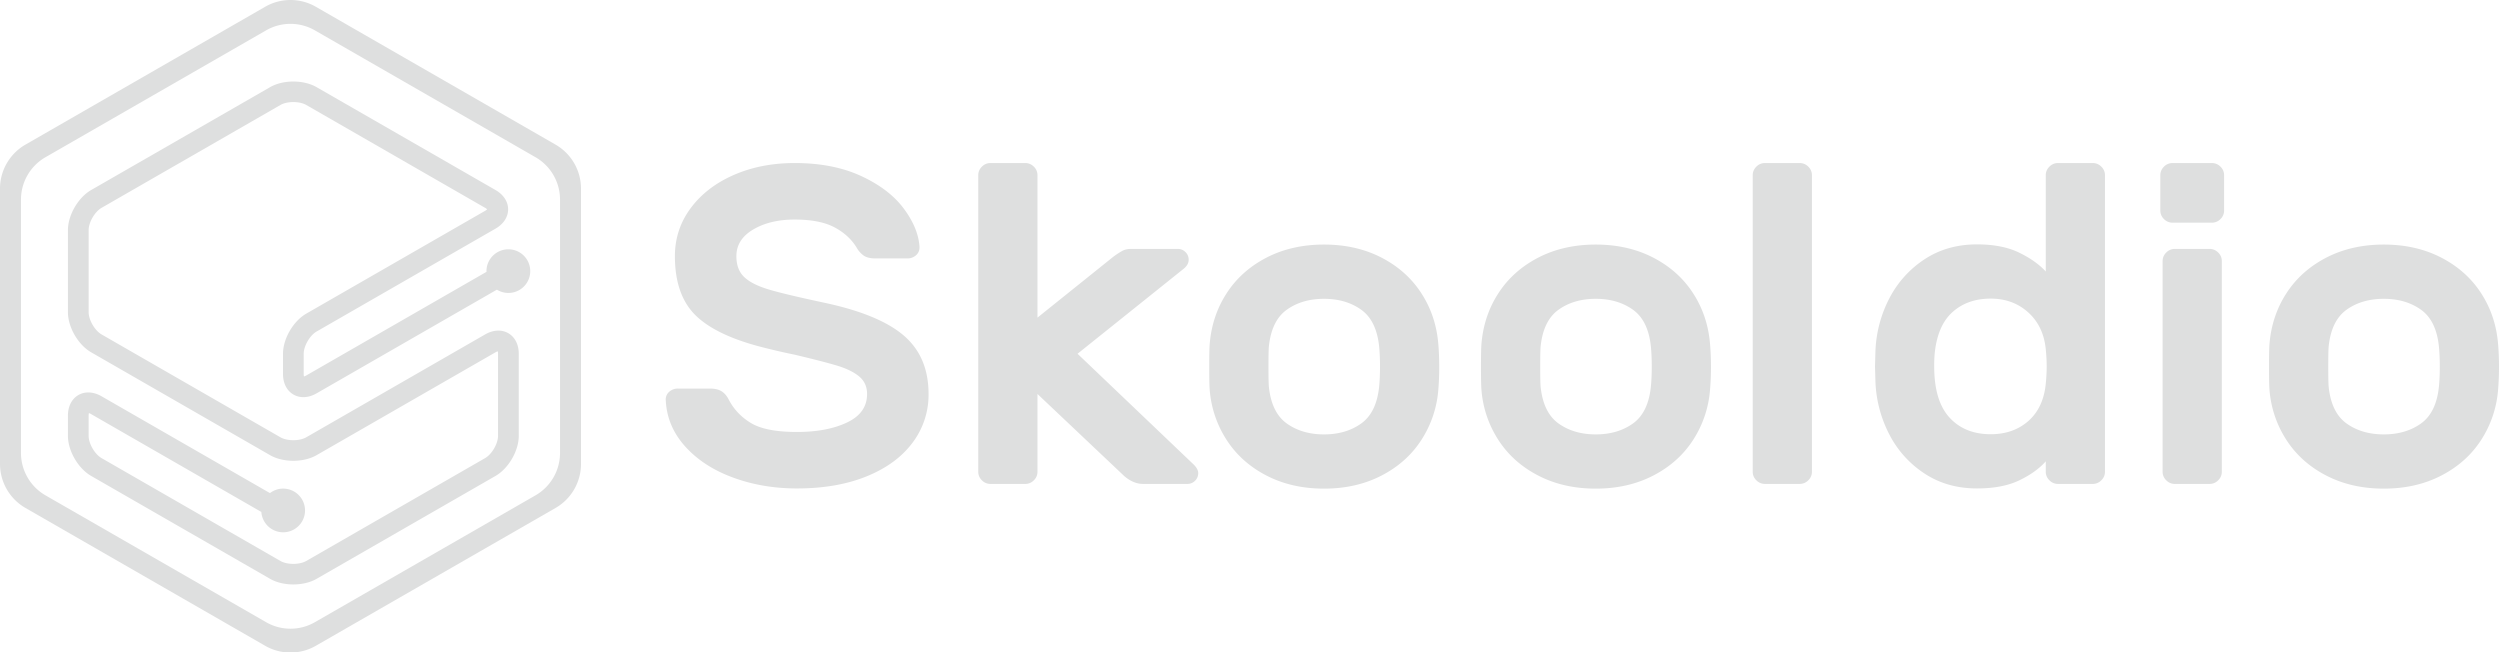 <svg width="184" height="48" viewBox="0 0 184 48" xmlns="http://www.w3.org/2000/svg"><title>skooldio</title><g fill="#DEDFDF" fill-rule="evenodd"><path d="M39.411 36.459l-16.235 9.334a3.598 3.598 0 0 1-3.591 0L3.35 36.459a3.602 3.602 0 0 1-1.806-3.122V14.692c0-1.289.689-2.48 1.806-3.122l16.235-9.335a3.603 3.603 0 0 1 3.591 0l16.235 9.335a3.6 3.6 0 0 1 1.807 3.122v18.645a3.601 3.601 0 0 1-1.807 3.122M19.517.498L1.875 10.643A3.74 3.74 0 0 0 0 13.884v20.261a3.74 3.74 0 0 0 1.875 3.241L19.517 47.53a3.74 3.74 0 0 0 3.727 0l17.643-10.143a3.74 3.74 0 0 0 1.875-3.241V13.884a3.739 3.739 0 0 0-1.875-3.241L23.244.498a3.736 3.736 0 0 0-3.727 0"/><path d="M22.54 23.085c-.96.553-1.711 1.849-1.711 2.953v1.489c0 .68.281 1.232.772 1.513.49.282 1.109.25 1.701-.091l13.27-7.63a1.606 1.606 0 1 0 .846-2.97c-.891 0-1.614.72-1.614 1.608 0 .016.005.032.005.049l-13.27 7.63a.615.615 0 0 1-.166.07.634.634 0 0 1-.021-.178v-1.49c0-.572.452-1.351.949-1.638l13.168-7.571c.591-.34.929-.86.929-1.422 0-.564-.338-1.082-.929-1.422l-13.168-7.57c-.959-.553-2.463-.553-3.423 0l-13.167 7.57C5.751 14.538 5 15.834 5 16.938v6.04c0 1.103.751 2.4 1.711 2.952l13.167 7.57c.96.553 2.463.553 3.423 0l13.168-7.57a.662.662 0 0 1 .166-.072c.01.036.021.095.021.18v6.04c0 .57-.452 1.352-.949 1.638l-13.168 7.572c-.497.285-1.402.285-1.899 0L7.473 33.716c-.498-.286-.95-1.066-.95-1.637v-1.492c0-.083.011-.142.021-.18.037.01.093.03.167.074l12.524 7.199a1.61 1.61 0 0 0 3.216-.111 1.61 1.61 0 0 0-1.614-1.607c-.365 0-.698.125-.969.33L7.474 29.166c-.591-.34-1.211-.374-1.703-.092-.49.283-.771.835-.771 1.513v1.492c0 1.103.751 2.399 1.711 2.95l13.167 7.572c.48.276 1.096.414 1.711.414.616 0 1.233-.138 1.713-.414l13.167-7.571c.96-.552 1.712-1.848 1.712-2.952v-6.041c0-.68-.282-1.231-.771-1.514-.492-.282-1.112-.25-1.703.09L22.54 32.185c-.498.285-1.402.285-1.899 0L7.474 24.613c-.498-.285-.95-1.066-.95-1.637v-6.041c0-.571.452-1.351.95-1.637l13.167-7.572c.497-.286 1.401-.285 1.899 0l13.167 7.572a.61.61 0 0 1 .146.108.7.7 0 0 1-.146.109l-13.167 7.57zM67.439 18.77a.948.948 0 0 1-.67.25H64.42c-.356 0-.636-.067-.838-.2a1.766 1.766 0 0 1-.535-.599c-.38-.621-.93-1.12-1.642-1.496-.715-.377-1.69-.566-2.917-.566-1.206 0-2.224.243-3.05.731-.827.488-1.24 1.144-1.24 1.963 0 .666.195 1.18.586 1.547.39.366 1 .67 1.828.915.826.245 2.177.564 4.055.965 2.702.576 4.657 1.385 5.865 2.428 1.208 1.042 1.81 2.474 1.81 4.29a5.849 5.849 0 0 1-1.173 3.577c-.782 1.053-1.904 1.88-3.37 2.478-1.463.598-3.177.897-5.143.897-1.677 0-3.241-.264-4.693-.798-1.452-.53-2.626-1.291-3.52-2.278-.893-.986-1.373-2.112-1.44-3.376a.749.749 0 0 1 .235-.649.95.95 0 0 1 .67-.25h2.345c.358 0 .643.067.856.2.21.133.385.333.519.599.38.731.933 1.315 1.658 1.746.727.433 1.85.649 3.37.649 1.475 0 2.704-.232 3.686-.699.984-.465 1.475-1.163 1.475-2.096 0-.531-.19-.958-.57-1.28-.38-.32-.915-.586-1.608-.799-.693-.209-1.743-.481-3.151-.814a47.847 47.847 0 0 1-2.18-.498c-2.345-.577-4.037-1.365-5.077-2.362-1.038-.999-1.558-2.462-1.558-4.392 0-1.308.386-2.483 1.156-3.525.772-1.043 1.827-1.857 3.167-2.446 1.34-.587 2.838-.882 4.492-.882 1.877 0 3.503.316 4.877.949 1.374.632 2.418 1.426 3.135 2.379.713.952 1.105 1.885 1.172 2.793.022.266-.055.482-.234.649M76.358 34.72a.855.855 0 0 1-.268.631.87.87 0 0 1-.638.266h-2.546a.868.868 0 0 1-.638-.266.855.855 0 0 1-.268-.631V12.897c0-.243.089-.454.268-.631a.872.872 0 0 1 .638-.266h2.546c.247 0 .458.088.638.266a.858.858 0 0 1 .268.631v10.48l5.597-4.492c.245-.178.458-.316.637-.415.179-.1.402-.151.671-.151h3.418c.223 0 .414.079.57.234a.77.77 0 0 1 .235.565c0 .245-.123.465-.37.665l-7.809 6.254 8.546 8.151c.223.221.336.432.336.631a.768.768 0 0 1-.234.566.786.786 0 0 1-.569.232h-3.252c-.47 0-.928-.188-1.375-.565l-6.401-6.055v5.723zM105.927 27.015c0 .578-.021 1.132-.067 1.664a7.895 7.895 0 0 1-1.241 3.692c-.714 1.11-1.692 1.985-2.932 2.627-1.24.643-2.654.965-4.239.965-1.587 0-3.001-.322-4.241-.965-1.239-.642-2.218-1.517-2.932-2.627a7.895 7.895 0 0 1-1.241-3.692c-.023-.267-.034-.82-.034-1.664 0-.865.011-1.429.034-1.695.113-1.376.524-2.618 1.241-3.726.714-1.109 1.693-1.985 2.932-2.629 1.24-.642 2.654-.965 4.241-.965 1.585 0 2.999.323 4.239.965 1.24.644 2.218 1.52 2.932 2.629.717 1.108 1.128 2.35 1.241 3.726.046.531.067 1.097.067 1.695m-11.212-4.224c-.748.532-1.19 1.43-1.324 2.694-.022.223-.032.721-.032 1.498s.01 1.275.032 1.497c.134 1.263.576 2.162 1.324 2.694.749.532 1.66.798 2.733.798 1.072 0 1.982-.266 2.73-.798.749-.532 1.19-1.431 1.325-2.694.044-.444.066-.942.066-1.497 0-.553-.022-1.053-.066-1.498-.135-1.264-.576-2.162-1.325-2.694-.748-.532-1.658-.798-2.73-.798-1.073 0-1.984.266-2.733.798M125.927 27.015c0 .578-.022 1.132-.068 1.664a7.893 7.893 0 0 1-1.24 3.692c-.715 1.11-1.692 1.985-2.933 2.627-1.24.643-2.653.965-4.238.965-1.587 0-3.001-.322-4.241-.965-1.239-.642-2.218-1.517-2.933-2.627a7.893 7.893 0 0 1-1.24-3.692c-.023-.267-.034-.82-.034-1.664 0-.865.011-1.429.034-1.695.112-1.376.524-2.618 1.24-3.726.715-1.109 1.694-1.985 2.933-2.629 1.24-.642 2.654-.965 4.241-.965 1.585 0 2.998.323 4.238.965 1.241.644 2.218 1.52 2.933 2.629.716 1.108 1.128 2.35 1.24 3.726.046.531.068 1.097.068 1.695m-11.212-4.224c-.748.532-1.19 1.43-1.324 2.694-.022.223-.032.721-.032 1.498s.01 1.275.032 1.497c.134 1.263.576 2.162 1.324 2.694.749.532 1.66.798 2.733.798 1.072 0 1.981-.266 2.73-.798.749-.532 1.19-1.431 1.324-2.694.045-.444.067-.942.067-1.497 0-.553-.022-1.053-.067-1.498-.134-1.264-.575-2.162-1.324-2.694-.749-.532-1.658-.798-2.73-.798-1.073 0-1.984.266-2.733.798M133.09 35.35a.87.87 0 0 1-.638.266h-2.546a.866.866 0 0 1-.637-.266.857.857 0 0 1-.269-.631V12.897c0-.244.09-.454.269-.632a.873.873 0 0 1 .637-.265h2.546c.247 0 .458.088.638.265a.86.86 0 0 1 .268.632v21.822a.856.856 0 0 1-.268.631M150.569 12.897c0-.243.089-.454.269-.631a.867.867 0 0 1 .635-.266h2.548c.247 0 .458.088.636.266a.85.85 0 0 1 .268.631V34.72a.847.847 0 0 1-.268.63.863.863 0 0 1-.636.267h-2.548a.864.864 0 0 1-.635-.267.851.851 0 0 1-.269-.63v-.766c-.469.532-1.117.998-1.943 1.396-.828.399-1.867.599-3.118.599-1.453 0-2.732-.36-3.837-1.08a7.566 7.566 0 0 1-2.599-2.861 9.152 9.152 0 0 1-1.038-3.876L138 26.968l.034-1.163a9.148 9.148 0 0 1 1.038-3.877 7.596 7.596 0 0 1 2.599-2.861c1.105-.72 2.384-1.08 3.837-1.08 1.228 0 2.257.2 3.082.598.828.399 1.487.865 1.979 1.397v-7.085zm-7.089 17.831c.748.819 1.76 1.231 3.034 1.231 1.116 0 2.044-.328 2.782-.981.736-.656 1.16-1.57 1.273-2.746.044-.443.067-.865.067-1.264s-.023-.82-.067-1.263c-.113-1.131-.542-2.036-1.291-2.711-.75-.678-1.67-1.016-2.764-1.016-1.14 0-2.078.333-2.817.998-.737.665-1.172 1.685-1.306 3.061a9.634 9.634 0 0 0-.034.931c0 1.686.374 2.94 1.123 3.76zM163.426 12.265a.861.861 0 0 1 .267.633v2.595a.857.857 0 0 1-.267.631.877.877 0 0 1-.638.266h-2.882a.877.877 0 0 1-.637-.266.863.863 0 0 1-.269-.631v-2.595c0-.245.091-.454.269-.633a.88.88 0 0 1 .637-.265h2.882a.88.88 0 0 1 .638.265m-.168 23.085a.87.87 0 0 1-.638.267h-2.547a.866.866 0 0 1-.636-.267.852.852 0 0 1-.269-.631V19.217c0-.243.089-.454.269-.632a.872.872 0 0 1 .636-.265h2.547c.247 0 .458.088.638.265a.862.862 0 0 1 .268.632v15.502a.855.855 0 0 1-.268.631M183.927 27.015c0 .578-.022 1.132-.068 1.664a7.893 7.893 0 0 1-1.24 3.692c-.715 1.11-1.692 1.985-2.933 2.627-1.24.643-2.654.965-4.239.965-1.586 0-3-.322-4.24-.965-1.239-.642-2.218-1.517-2.933-2.627a7.893 7.893 0 0 1-1.24-3.692c-.023-.267-.034-.82-.034-1.664 0-.865.011-1.429.034-1.695.112-1.376.524-2.618 1.24-3.726.715-1.109 1.694-1.985 2.933-2.629 1.24-.642 2.654-.965 4.24-.965 1.585 0 2.999.323 4.239.965 1.241.644 2.218 1.52 2.933 2.629.716 1.108 1.128 2.35 1.24 3.726.046.531.068 1.097.068 1.695m-11.212-4.224c-.748.532-1.19 1.43-1.324 2.694-.022.223-.032.721-.032 1.498s.01 1.275.032 1.497c.134 1.263.576 2.162 1.324 2.694.749.532 1.66.798 2.732.798 1.073 0 1.982-.266 2.731-.798.749-.532 1.19-1.431 1.324-2.694.045-.444.067-.942.067-1.497 0-.553-.022-1.053-.067-1.498-.134-1.264-.575-2.162-1.324-2.694-.749-.532-1.658-.798-2.731-.798-1.072 0-1.983.266-2.732.798"/></g></svg>